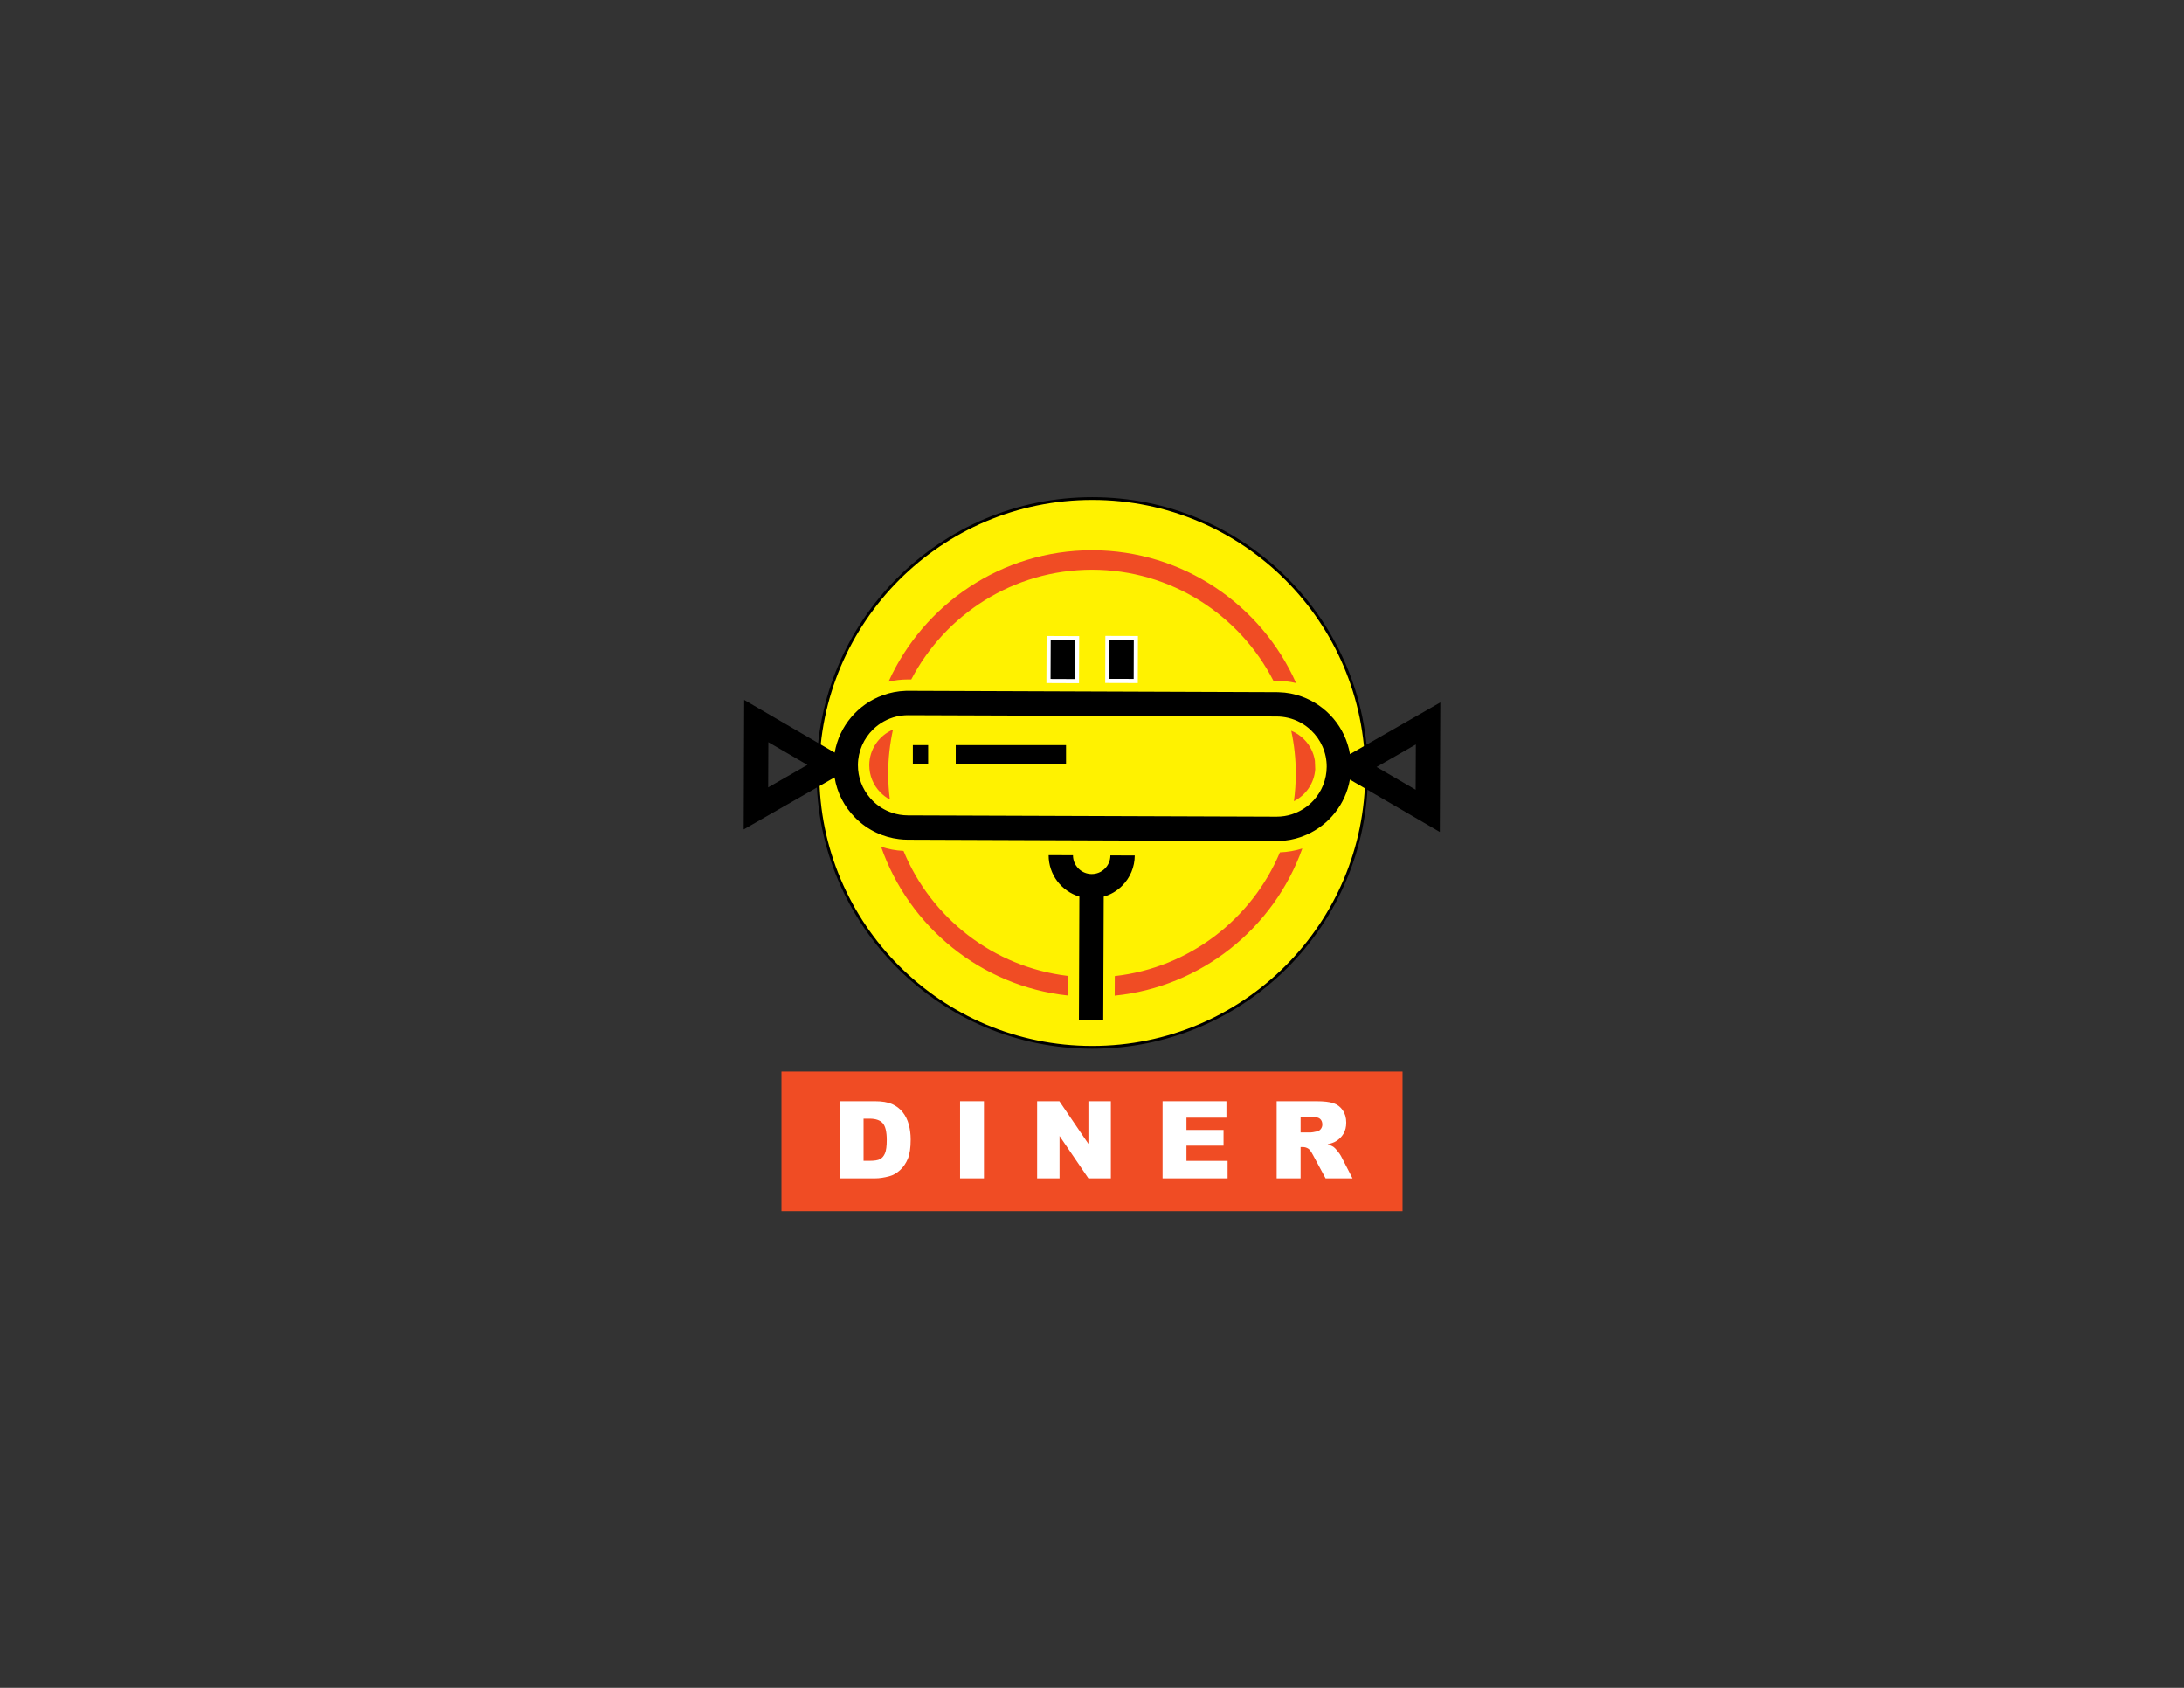 <?xml version="1.0" encoding="iso-8859-1"?>
<!-- Generator: Adobe Illustrator 29.5.1, SVG Export Plug-In . SVG Version: 9.03 Build 0)  -->
<svg version="1.1" id="Layer_1" xmlns="http://www.w3.org/2000/svg" xmlns:xlink="http://www.w3.org/1999/xlink" x="0px" y="0px"
	 viewBox="0 0 792 612" style="enable-background:new 0 0 792 612;" xml:space="preserve">
<rect x="0" y="0" width="792" height="612" fill="#333333" stroke="none"/>
<circle style="fill:#FFF200;stroke:#000000;stroke-miterlimit:10;" cx="396.094" cy="280.263" r="99.497"/>
<rect x="283.385" y="388.536" style="fill:#F04C24;" width="225.23" height="50.619"/>
<path style="fill:#F04C24;" d="M323.827,264.548c-5.038,2.142-8.582,7.11-8.593,12.878c-0.012,3.755,1.436,7.287,4.073,9.947
	c1.024,1.024,2.154,1.883,3.39,2.531c-0.4-3.096-0.6-6.239-0.6-9.429C322.097,275.013,322.697,269.681,323.827,264.548z
	 M327.641,308.539c-2.802-0.141-5.533-0.659-8.134-1.53c10.077,28.982,36.186,50.525,67.664,53.95l0.024-7.11
	C360.202,350.635,337.635,332.825,327.641,308.539z M396,199.509c-32.773,0-61.06,19.577-73.786,47.652
	c2.272-0.53,4.638-0.801,7.063-0.801h1.177c12.349-23.626,37.093-39.789,65.545-39.789c28.653,0,53.538,16.386,65.793,40.283h1.271
	c2.39,0.012,4.709,0.283,6.945,0.812C457.402,219.321,428.973,199.509,396,199.509z M476.837,275.861c0-0.012,0-0.035-0.012-0.047
	c-0.436-2.908-1.801-5.603-3.92-7.734c-1.354-1.366-2.931-2.413-4.65-3.108c1.083,5.003,1.648,10.183,1.648,15.504
	c0,3.402-0.235,6.757-0.683,10.041c4.32-2.178,7.381-6.51,7.734-11.572C476.931,277.909,476.896,276.885,476.837,275.861z
	 M464.147,309.057c-10.171,24.179-32.843,41.837-59.883,44.862l-0.035,7.098c31.501-3.19,57.729-24.521,68.041-53.362
	C469.68,308.469,466.96,308.951,464.147,309.057z"/>
<g>
	<path d="M489.55,273.448c-1.636-9.712-8.476-17.669-17.552-20.907c-2.59-0.93-5.356-1.471-8.24-1.542
		c-0.235-0.023-0.471-0.023-0.706-0.023l-133.681-0.494h-0.094c-0.283,0-0.553,0-0.824,0.012c-2.896,0.094-5.674,0.636-8.264,1.577
		c-9.029,3.225-15.845,11.16-17.505,20.824l-32.82-19.117l-0.177,46.969l32.961-18.87c0.895,5.509,3.461,10.583,7.475,14.621
		c2.296,2.319,4.944,4.167,7.816,5.486c2.543,1.177,5.262,1.954,8.087,2.284c1.036,0.13,2.084,0.2,3.143,0.2l133.681,0.494h0.094
		c0.954,0,1.907-0.047,2.837-0.153c2.849-0.294,5.568-1.036,8.087-2.166c8.075-3.579,14.079-11.018,15.656-19.977l32.608,19
		l0.177-46.97L489.55,273.448z M278.565,285.502l0.071-16.398l14.161,8.24L278.565,285.502z M476.39,290.164
		c-2.131,2.343-4.885,4.132-7.981,5.121c-1.719,0.542-3.555,0.836-5.462,0.836h-0.059l-133.669-0.471
		c-1.989-0.012-3.932-0.33-5.745-0.954c-2.649-0.883-5.062-2.378-7.087-4.414c-0.306-0.306-0.589-0.624-0.859-0.942
		c-2.872-3.308-4.426-7.51-4.414-11.937c0.023-5.062,2.131-9.653,5.509-12.937c2.296-2.237,5.191-3.873,8.417-4.65
		c1.366-0.318,2.778-0.494,4.238-0.494h0.071l133.669,0.471c1.401,0.012,2.766,0.177,4.073,0.483
		c3.178,0.742,6.051,2.331,8.346,4.52c3.508,3.32,5.698,8.028,5.674,13.231C481.087,282.688,479.309,286.95,476.39,290.164z
		 M513.365,286.349l-14.161-8.252l14.232-8.158L513.365,286.349z"/>
</g>
<g>
	
		<rect x="378.339" y="234.735" transform="matrix(0.004 -1 1 0.004 144.722 623.583)" style="fill:none;stroke:#FFFFFF;stroke-width:3;stroke-miterlimit:10;" width="14.068" height="8.824"/>
	<rect x="378.339" y="234.735" transform="matrix(0.004 -1 1 0.004 144.722 623.583)" width="14.068" height="8.824"/>
</g>
<g>
	
		<rect x="399.863" y="234.813" transform="matrix(0.003 -1 1 0.003 166.282 645.302)" style="fill:none;stroke:#FFFFFF;stroke-width:3;stroke-miterlimit:10;" width="14.068" height="8.824"/>
	<rect x="399.863" y="234.813" transform="matrix(0.003 -1 1 0.003 166.282 645.302)" width="14.068" height="8.824"/>
</g>
<g>
	<path d="M411.503,310.199c-0.012,4.167-1.66,8.075-4.615,11.018c-1.883,1.86-4.155,3.202-6.639,3.896l-0.118,29.147l-0.024,7.075
		l-0.035,8.405l-8.817-0.035l0.035-8.405l0.024-7.075l0.106-29.135c-6.463-1.919-11.171-7.922-11.148-15.009l8.829,0.024
		c-0.012,3.755,3.025,6.804,6.769,6.816c0,0,0.012,0,0.023,0c1.789,0,3.496-0.683,4.768-1.966c1.283-1.271,2.001-2.966,2.001-4.791
		L411.503,310.199z"/>
</g>
<g>
	<path style="fill:#FFFFFF;" d="M304.516,399.292h12.837c2.53,0,4.575,0.344,6.132,1.03s2.845,1.672,3.862,2.956
		c1.018,1.285,1.755,2.779,2.213,4.482c0.458,1.704,0.687,3.51,0.687,5.417c0,2.989-0.34,5.307-1.021,6.953
		s-1.625,3.026-2.833,4.139c-1.208,1.113-2.505,1.854-3.891,2.223c-1.895,0.509-3.611,0.763-5.15,0.763h-12.837V399.292z
		 M313.156,405.625v15.278h2.117c1.806,0,3.09-0.2,3.853-0.601c0.763-0.401,1.36-1.101,1.793-2.099
		c0.432-0.998,0.648-2.616,0.648-4.854c0-2.963-0.483-4.99-1.45-6.084s-2.569-1.641-4.807-1.641H313.156z"/>
	<path style="fill:#FFFFFF;" d="M348.157,399.292h8.66v27.963h-8.66V399.292z"/>
	<path style="fill:#FFFFFF;" d="M376.101,399.292h8.067l10.529,15.471v-15.471h8.144v27.963h-8.144l-10.471-15.354v15.354h-8.126
		V399.292z"/>
	<path style="fill:#FFFFFF;" d="M421.592,399.292h23.156v5.971h-14.496v4.444h13.447v5.703h-13.447v5.512h14.916v6.333h-23.576
		V399.292z"/>
	<path style="fill:#FFFFFF;" d="M462.964,427.255v-27.963h14.401c2.67,0,4.711,0.229,6.122,0.687
		c1.412,0.458,2.55,1.307,3.415,2.547c0.864,1.239,1.297,2.75,1.297,4.53c0,1.551-0.331,2.89-0.993,4.015
		c-0.661,1.126-1.571,2.038-2.729,2.737c-0.738,0.445-1.75,0.813-3.035,1.106c1.029,0.344,1.779,0.688,2.25,1.03
		c0.317,0.229,0.778,0.72,1.382,1.471s1.007,1.33,1.21,1.737l4.185,8.103h-9.764l-4.618-8.545c-0.585-1.106-1.106-1.825-1.564-2.155
		c-0.623-0.433-1.328-0.649-2.117-0.649h-0.763v11.35H462.964z M471.643,410.622h3.644c0.394,0,1.156-0.127,2.288-0.382
		c0.572-0.114,1.04-0.406,1.402-0.877s0.544-1.011,0.544-1.621c0-0.903-0.286-1.596-0.858-2.079s-1.647-0.725-3.224-0.725h-3.796
		V410.622z"/>
</g>
<line style="fill:none;stroke:#000000;stroke-width:7;stroke-miterlimit:10;stroke-dasharray:40,10;" x1="386.583" y1="273.667" x2="331.031" y2="273.667"/>
</svg>
